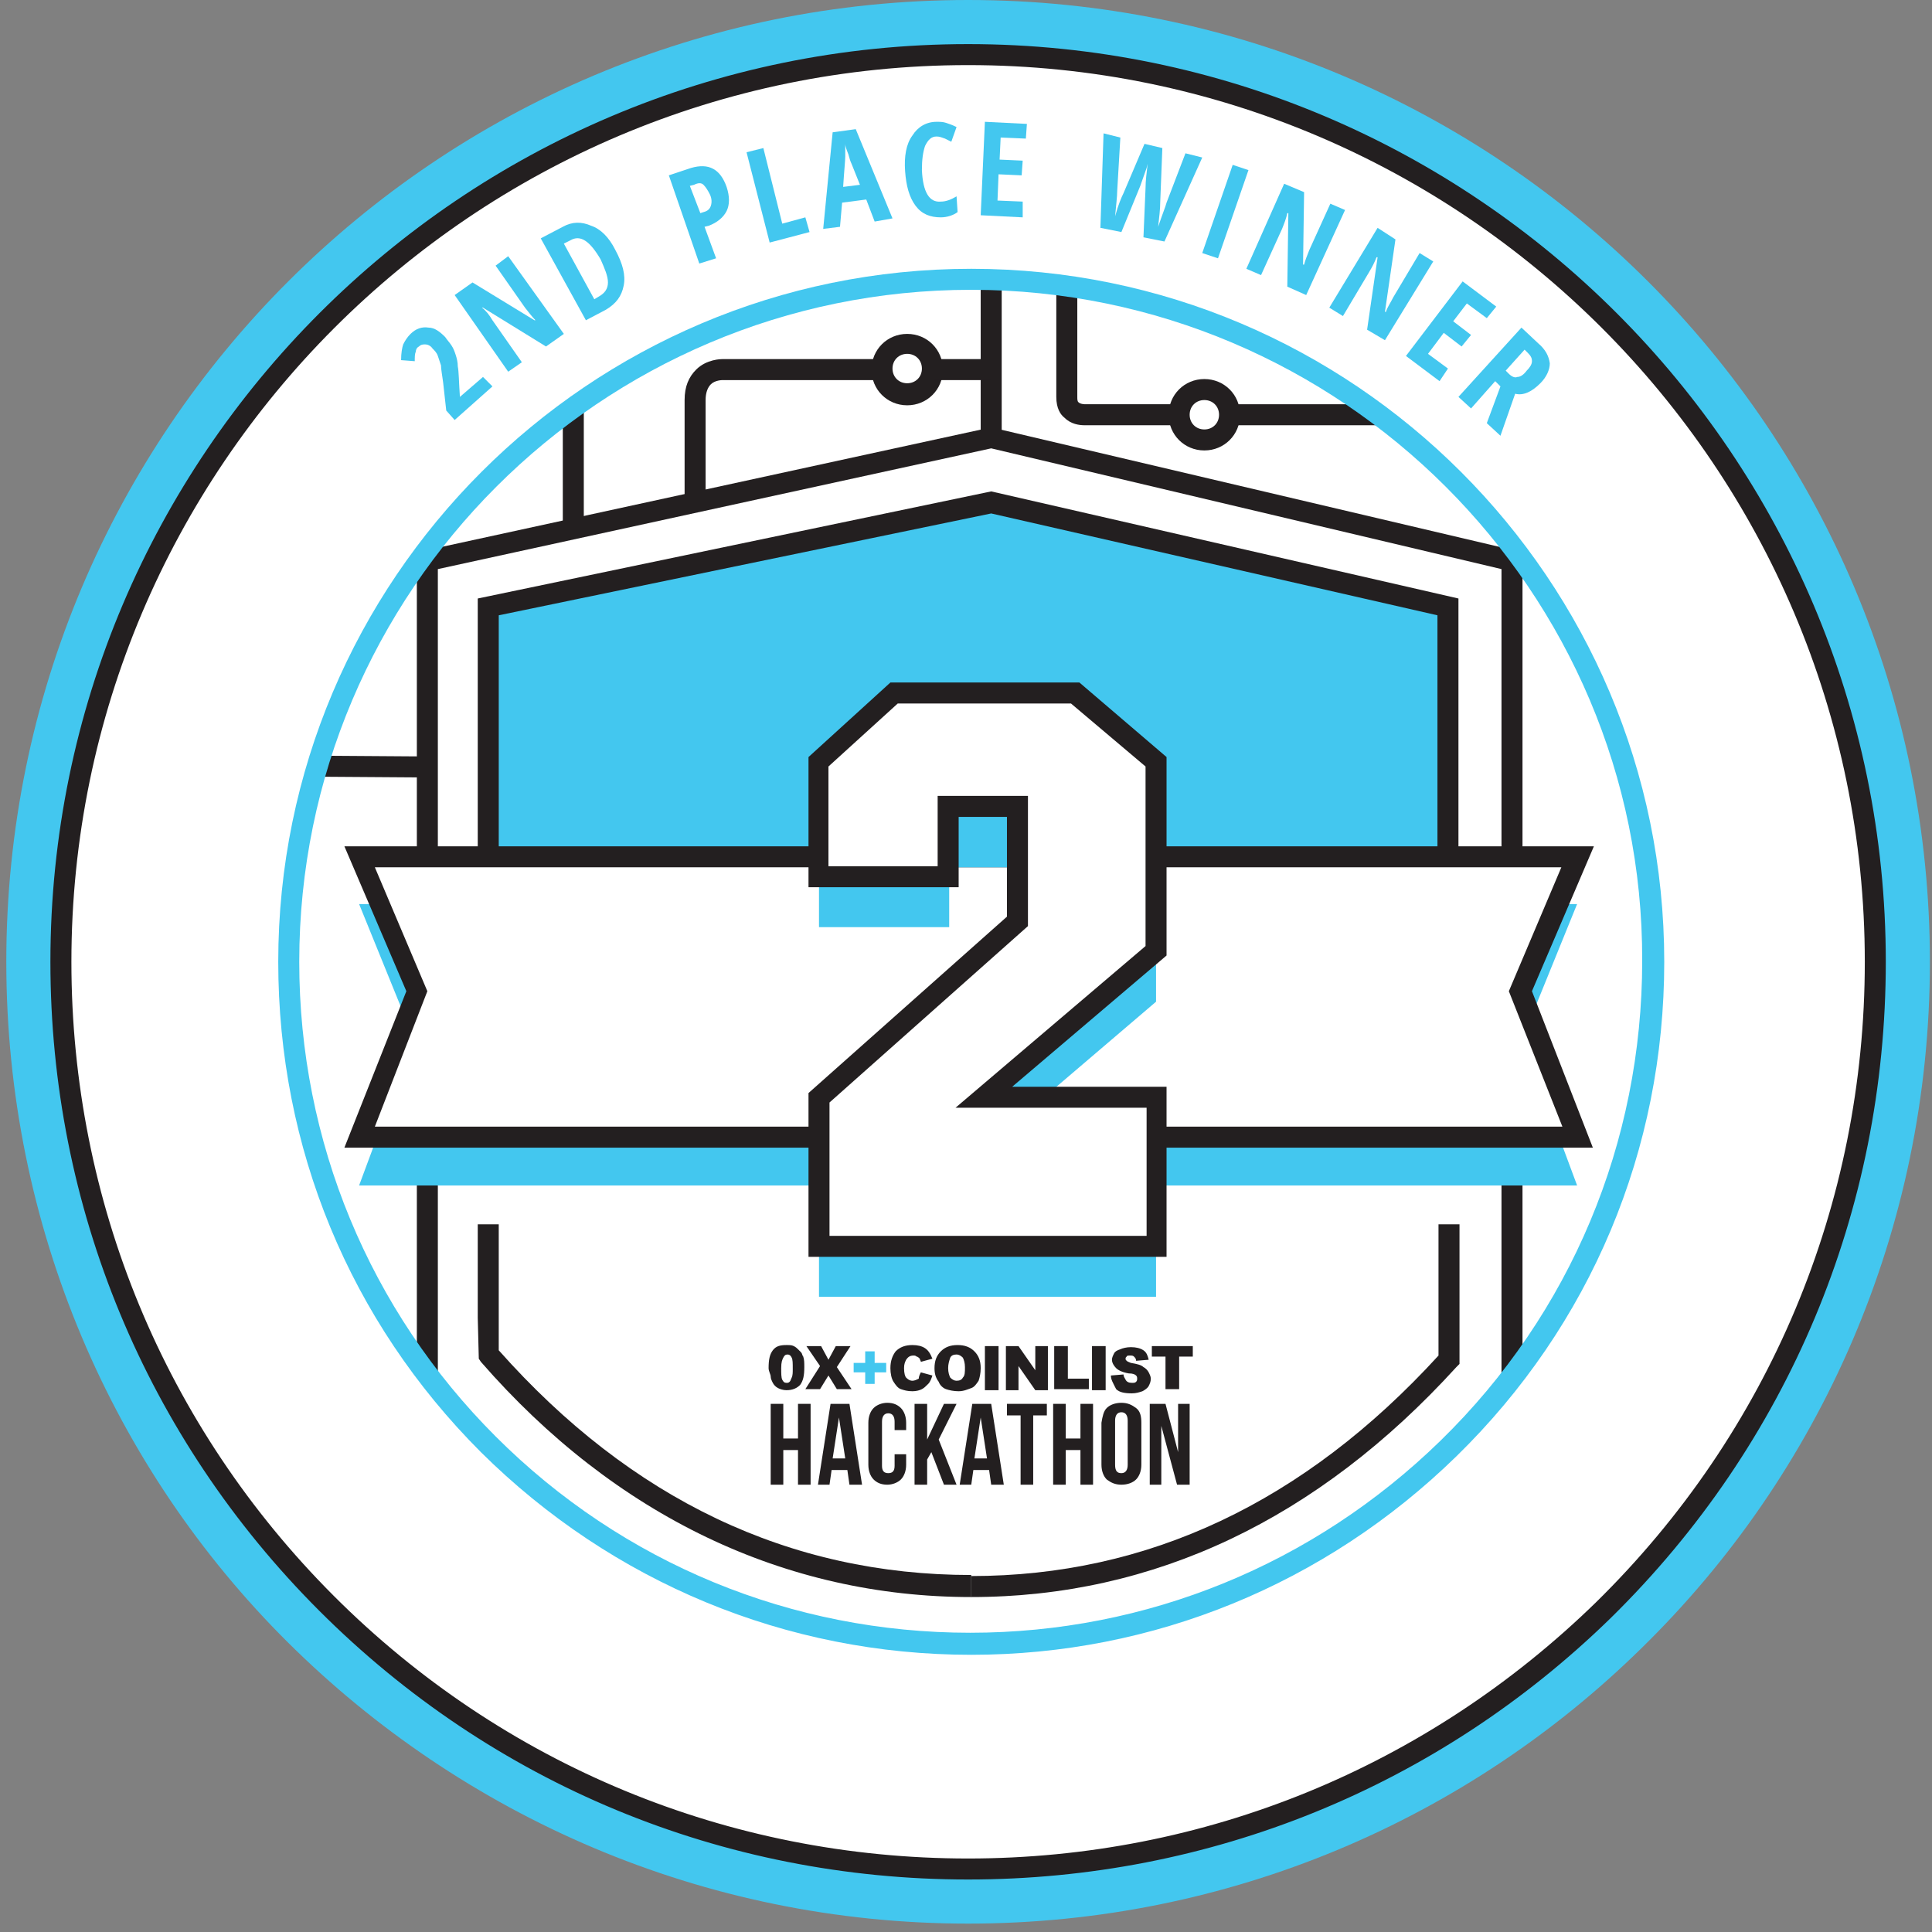 <?xml version="1.0" encoding="UTF-8"?>
<svg width="184px" height="184px" viewBox="0 0 184 184" version="1.1" xmlns="http://www.w3.org/2000/svg" xmlns:xlink="http://www.w3.org/1999/xlink">
    <rect x="0" y="0" width="184" height="184" fill="#808080" stroke="none"/>
    <!-- Generator: Sketch 53 (72520) - https://sketchapp.com -->
    <title>2ndplace</title>
    <desc>Created with Sketch.</desc>
    <g id="Page-1" stroke="none" stroke-width="1" fill="none" fill-rule="evenodd">
        <g id="2ndplace" transform="translate(0, -257)" fill-rule="nonzero">
            <g id="XMLID_158_" transform="translate(0, 257)" fill="#43C7EF">
                <path d="M183.8,91.6 C183.8,117.2 173.3,140.4 156.3,157 C139.8,173.2 117.1,183.2 92.2,183.2 C66.9,183.2 44,172.9 27.4,156.4 C10.8,139.9 0.6,116.9 0.6,91.6 C0.6,41 41.6,0 92.2,0 C142.8,0 183.8,41 183.8,91.6 Z" id="Path"></path>
            </g>
            <g id="XMLID_157_" transform="translate(4, 261)">
                <path d="M174.6,87.6 C174.6,111.8 164.7,133.7 148.7,149.3 C133.1,164.6 111.8,174 88.2,174 C64.3,174 42.7,164.3 27.1,148.7 C11.5,133.1 1.8,111.5 1.8,87.6 C1.8,39.9 40.5,1.2 88.2,1.2 C135.9,1.2 174.6,39.9 174.6,87.6 Z" id="Path" fill="#FFFFFF"></path>
                <path d="M88.2,175 C64.8,175 42.9,165.9 26.4,149.4 C9.9,132.9 0.8,110.9 0.8,87.6 C0.8,39.4 40,0.2 88.2,0.2 C136.4,0.2 175.6,39.4 175.6,87.6 C175.6,111.3 166.3,133.5 149.4,150.1 C132.9,166.2 111.2,175 88.2,175 Z M88.2,2.2 C41.1,2.2 2.8,40.5 2.8,87.6 C2.8,110.4 11.7,131.9 27.8,148 C43.9,164.1 65.4,173 88.2,173 C110.7,173 131.9,164.3 148,148.6 C164.5,132.4 173.6,110.7 173.6,87.6 C173.6,40.5 135.3,2.2 88.2,2.2 Z" id="Shape" fill="#231F20"></path>
            </g>
            <g id="XMLID_153_" transform="translate(38, 268)" fill="#43C7EF">
                <path d="M8.9,25.8 L5.3,29 L4.5,28.1 L4.2,25.4 C4.1,24.7 4,24.1 4,23.8 C3.9,23.5 3.8,23.2 3.7,22.9 C3.6,22.6 3.4,22.4 3.2,22.2 C3,21.9 2.7,21.8 2.5,21.8 C2.3,21.8 2.1,21.8 1.9,22 C1.7,22.1 1.6,22.3 1.6,22.5 C1.5,22.7 1.5,23 1.5,23.4 L0.2,23.3 C0.2,22.6 0.3,22.1 0.4,21.8 C0.6,21.4 0.8,21.1 1.1,20.8 C1.6,20.3 2.2,20.1 2.8,20.2 C3.4,20.2 3.9,20.6 4.4,21.1 C4.6,21.4 4.8,21.6 5,21.9 C5.2,22.2 5.3,22.5 5.4,22.8 C5.5,23.1 5.6,23.5 5.6,23.9 C5.7,24.4 5.7,25.3 5.8,26.8 L5.8,26.8 L8,24.9 L8.9,25.8 Z" id="Path"></path>
                <path d="M15.7,20.8 L14,22 L8,18.3 L7.9,18.3 C8.3,18.6 8.6,19 8.9,19.5 L11.7,23.5 L10.4,24.4 L5.3,17.1 L7,15.9 L12.9,19.5 L13,19.5 C12.7,19.2 12.4,18.8 12,18.3 L9.2,14.3 L10.4,13.4 L15.7,20.8 Z" id="Path"></path>
                <path d="M20.6,12.8 C21.3,14.1 21.6,15.2 21.4,16.2 C21.2,17.2 20.7,17.9 19.7,18.5 L17.8,19.5 L13.5,11.7 L15.6,10.6 C16.5,10.1 17.4,10.1 18.3,10.5 C19.2,10.8 20,11.6 20.6,12.8 Z M19.2,13.7 C18.2,12 17.3,11.3 16.3,11.9 L15.7,12.2 L18.6,17.5 L19.1,17.2 C19.6,16.9 19.9,16.5 19.9,15.9 C19.9,15.3 19.6,14.6 19.2,13.7 Z" id="Shape"></path>
                <path d="M31.2,6.8 C31.5,7.7 31.5,8.5 31.2,9.1 C30.9,9.7 30.3,10.2 29.5,10.5 L29.1,10.6 L30.2,13.6 L28.6,14.1 L25.7,5.7 L27.8,5 C29.5,4.5 30.6,5.1 31.2,6.8 Z M28.7,9.3 L29,9.2 C29.4,9.1 29.6,8.9 29.7,8.6 C29.8,8.3 29.8,7.9 29.6,7.5 C29.4,7.1 29.2,6.8 29,6.6 C28.8,6.4 28.5,6.4 28.1,6.6 L27.7,6.7 L28.7,9.3 Z" id="Shape"></path>
                <polygon id="Path" points="35.3 12.1 33.1 3.5 34.7 3.1 36.5 10.3 38.7 9.7 39.1 11.1"></polygon>
                <path d="M45.3,10.1 L44.5,8 L42.2,8.3 L42,10.6 L40.4,10.8 L41.3,1.6 L43.5,1.3 L47,9.8 L45.3,10.1 Z M43.9,6.6 L43.1,4.6 C43,4.4 42.9,4.1 42.8,3.7 C42.6,3.2 42.5,2.9 42.5,2.7 C42.5,3.1 42.5,3.5 42.5,3.9 C42.5,4.3 42.4,5.2 42.3,6.8 L43.9,6.6 Z" id="Shape"></path>
                <path d="M51.2,2 C50.7,2 50.4,2.3 50.1,2.9 C49.9,3.5 49.8,4.2 49.8,5.2 C49.9,7.3 50.5,8.3 51.6,8.2 C52.1,8.2 52.6,8 53.1,7.7 L53.2,9.2 C52.8,9.5 52.2,9.7 51.6,9.7 C50.6,9.7 49.8,9.4 49.2,8.6 C48.6,7.8 48.3,6.7 48.2,5.3 C48.1,3.9 48.3,2.7 48.9,1.9 C49.4,1.1 50.2,0.6 51.2,0.6 C51.5,0.6 51.8,0.6 52.1,0.7 C52.4,0.8 52.7,0.9 53.1,1.1 L52.6,2.5 C52.4,2.4 52.2,2.3 52,2.2 C51.7,2.1 51.5,2 51.2,2 Z" id="Path"></path>
                <polygon id="Path" points="59.4 9.7 55.4 9.5 55.8 0.6 59.8 0.8 59.7 2.2 57.3 2.1 57.2 4.2 59.4 4.3 59.3 5.7 57.1 5.6 57 8.1 59.4 8.2"></polygon>
                <path d="M72.9,12 L70.9,11.6 L71.1,6.9 C71.1,6.2 71.2,5.5 71.3,4.6 L71.2,5 L70.6,6.7 L68.8,11.1 L66.8,10.7 L67.1,1.7 L68.7,2.1 L68.4,7.2 C68.4,7.7 68.3,8.5 68.2,9.6 C68.5,8.5 68.8,7.8 69,7.4 L71,2.7 L72.7,3.1 L72.5,8.2 C72.5,8.9 72.4,9.7 72.3,10.6 C72.7,9.4 73,8.7 73.1,8.3 L74.9,3.6 L76.5,4 L72.9,12 Z" id="Path"></path>
                <polygon id="Path" points="76.5 13.1 79.4 4.7 80.9 5.2 78 13.6"></polygon>
                <path d="M86.4,17.1 L84.6,16.3 L84.7,9.3 L84.6,9.3 C84.5,9.8 84.3,10.3 84.1,10.8 L82.1,15.2 L80.7,14.6 L84.3,6.5 L86.2,7.3 L86.1,14.2 L86.2,14.2 C86.3,13.8 86.5,13.3 86.7,12.8 L88.7,8.4 L90.1,9 L86.4,17.1 Z" id="Path"></path>
                <path d="M93.9,21.4 L92.2,20.4 L93.2,13.5 L93.1,13.5 C92.9,14 92.7,14.4 92.4,14.9 L89.9,19.1 L88.6,18.3 L93.2,10.7 L94.9,11.8 L93.9,18.7 L94,18.7 C94.1,18.3 94.4,17.9 94.7,17.3 L97.2,13.1 L98.5,13.9 L93.9,21.4 Z" id="Path"></path>
                <polygon id="Path" points="99.1 25.3 95.9 22.9 101.3 15.8 104.5 18.2 103.6 19.3 101.7 17.9 100.4 19.6 102.1 20.9 101.2 22 99.5 20.7 98 22.7 99.9 24.1"></polygon>
                <path d="M104.4,25.3 L102.1,27.9 L100.9,26.8 L106.9,20.2 L108.5,21.7 C109.2,22.3 109.5,22.9 109.6,23.6 C109.6,24.2 109.3,24.9 108.7,25.5 C107.9,26.3 107.1,26.7 106.3,26.5 L104.9,30.5 L103.6,29.3 L104.9,25.8 L104.4,25.3 Z M105.4,24.3 L105.7,24.6 C106,24.9 106.3,25 106.5,24.9 C106.8,24.9 107.1,24.7 107.4,24.3 C107.7,24 107.9,23.7 107.9,23.4 C107.9,23.1 107.8,22.9 107.5,22.6 L107.2,22.3 L105.4,24.3 Z" id="Shape"></path>
            </g>
            <g id="XMLID_49_" transform="translate(93, 283)" fill="#231F20">
                <rect id="Rectangle" x="0.4" y="0.6" width="2" height="15.1"></rect>
            </g>
            <g id="XMLID_95_" transform="translate(117, 295)" fill="#231F20">
                <rect id="Rectangle" x="0.1" y="0.5" width="14.2" height="2"></rect>
            </g>
            <g id="XMLID_94_" transform="translate(100, 284)" fill="#231F20">
                <path d="M3.3,13.5 C2.8,13.5 2,13.4 1.4,12.8 C1,12.5 0.6,11.9 0.6,10.8 L0.6,0.2 L2.6,0.2 L2.6,10.8 C2.6,11 2.6,11.2 2.7,11.3 C2.9,11.5 3.3,11.5 3.4,11.5 L3.5,11.5 L12.2,11.5 L12.2,13.5 L3.5,13.5 C3.5,13.5 3.4,13.5 3.3,13.5 Z" id="Path"></path>
            </g>
            <g id="XMLID_47_" transform="translate(53, 295)" fill="#231F20">
                <rect id="Rectangle" x="0.6" y="0.8" width="2" height="11.6"></rect>
            </g>
            <g id="XMLID_92_" transform="translate(30, 328)" fill="#231F20">
                <rect id="Rectangle" transform="translate(5.446, 2.008) rotate(0.398) translate(-5.446, -2.008) " x="0.196" y="1.008" width="10.5" height="2"></rect>
            </g>
            <g id="XMLID_90_" transform="translate(39, 297)" fill="#231F20">
                <polygon id="Path" points="106 91.2 104 91.2 104 14.2 55.4 2.7 2.7 14.2 2.7 90.9 0.7 90.9 0.7 12.6 55.4 0.7 106 12.6"></polygon>
            </g>
            <g id="XMLID_39_" transform="translate(26, 282)" fill="#43C7EF">
                <path d="M66.5,132.6 C48.9,132.6 32.3,125.7 19.8,113.3 C7.3,100.8 0.5,84.3 0.5,66.6 C0.5,30.2 30.1,0.6 66.5,0.6 C102.9,0.6 132.5,30.2 132.5,66.6 C132.5,84.5 125.5,101.2 112.7,113.7 C100.2,125.9 83.8,132.6 66.5,132.6 Z M66.5,2.6 C31.2,2.6 2.5,31.3 2.5,66.6 C2.5,83.7 9.2,99.8 21.2,111.8 C33.3,123.9 49.4,130.5 66.4,130.5 C83.2,130.5 99.1,124 111.2,112.2 C123.6,100.1 130.4,83.8 130.4,66.5 C130.5,31.3 101.7,2.6 66.5,2.6 Z" id="Shape"></path>
            </g>
            <g id="XMLID_88_" transform="translate(83, 288)" fill="#231F20">
                <path d="M3.4,7.6 C1.5,7.6 0,6.1 0,4.2 C0,2.3 1.5,0.8 3.4,0.8 C5.3,0.8 6.8,2.3 6.8,4.2 C6.8,6.1 5.3,7.6 3.4,7.6 Z M3.4,2.7 C2.6,2.7 2,3.3 2,4.1 C2,4.9 2.6,5.5 3.4,5.5 C4.2,5.5 4.8,4.9 4.8,4.1 C4.8,3.3 4.2,2.7 3.4,2.7 Z" id="Shape"></path>
            </g>
            <g id="XMLID_87_" transform="translate(88, 291)" fill="#231F20">
                <rect id="Rectangle" x="0.9" y="0.2" width="5.5" height="2"></rect>
            </g>
            <g id="XMLID_36_" transform="translate(65, 291)" fill="#231F20">
                <path d="M2.2,13.9 L0.2,13.9 L0.2,4.1 C0.2,2.8 0.6,1.9 1.3,1.2 C2.3,0.2 3.7,0.2 3.8,0.2 L19,0.2 L19,2.2 L3.8,2.2 C3.8,2.2 3.1,2.2 2.7,2.6 C2.4,2.9 2.2,3.4 2.2,4.1 L2.2,13.9 Z" id="Path"></path>
            </g>
            <g id="XMLID_85_" transform="translate(111, 293)" fill="#231F20">
                <path d="M3.7,6.9 C1.8,6.9 0.3,5.4 0.3,3.5 C0.3,1.6 1.8,0.1 3.7,0.1 C5.6,0.1 7.1,1.6 7.1,3.5 C7.1,5.4 5.6,6.9 3.7,6.9 Z M3.7,2.1 C2.9,2.1 2.3,2.7 2.3,3.5 C2.3,4.3 2.9,4.9 3.7,4.9 C4.5,4.9 5.1,4.3 5.1,3.5 C5.1,2.7 4.5,2.1 3.7,2.1 Z" id="Shape"></path>
            </g>
            <g id="XMLID_31_" transform="translate(45, 303)">
                <polyline id="Path" fill="#43C7EF" points="1.5 35.5 1.5 11.8 49.4 1.9 92.9 11.8 92.9 35.5"></polyline>
                <polygon id="Path" fill="#231F20" points="93.9 35.5 91.9 35.5 91.9 12.6 49.4 2.9 2.5 12.6 2.5 35.5 0.5 35.5 0.5 11 49.4 0.8 93.9 11"></polygon>
            </g>
            <g id="XMLID_83_" transform="translate(92, 373)" fill="#231F20">
                <path d="M0.5,36.1 L0.5,34.1 C17.3,34.1 32.2,27.1 45,13.1 L45,0.6 L47,0.6 L47,13.9 L46.7,14.2 C33.5,28.7 17.9,36.1 0.5,36.1 Z" id="Path"></path>
            </g>
            <g id="XMLID_27_" transform="translate(45, 373)" fill="#231F20">
                <path d="M47.5,36.1 C29.8,36.1 13.6,28.4 0.8,13.7 L0.6,13.4 L0.5,9.5 L0.5,0.6 L2.5,0.6 L2.5,12.6 C15.1,26.8 30.2,34 47.5,34 L47.5,36.1 L47.5,36.1 Z" id="Path"></path>
            </g>
            <g id="XMLID_62_" transform="translate(34, 343)" fill="#43C7EF">
                <polygon id="Path" points="116.2 0.1 97.3 0.1 96.7 0.1 0.2 0.1 5.4 12.9 0.2 26.9 96.7 26.9 97.3 26.9 116.2 26.9 111 12.9"></polygon>
            </g>
            <g id="XMLID_61_" transform="translate(32, 337)">
                <polygon id="Path" fill="#FFFFFF" points="118.2 1.5 101 1.5 97.8 1.5 2.2 1.5 7.7 14.3 2.2 28.3 97.8 28.3 101 28.3 118.2 28.3 112.7 14.3"></polygon>
                <path d="M119.7,29.3 L0.8,29.3 L6.7,14.4 L0.8,0.6 L119.8,0.6 L113.9,14.4 L119.7,29.3 Z M3.7,27.3 L116.8,27.3 L111.7,14.4 L116.7,2.6 L3.7,2.6 L8.7,14.4 L3.7,27.3 Z" id="Shape" fill="#231F20"></path>
            </g>
            <g id="XMLID_59_" transform="translate(73, 385)">
                <path d="M0.2,2.3 C0.2,1.5 0.3,1 0.6,0.6 C0.9,0.2 1.3,0.1 1.9,0.1 C2.2,0.1 2.4,0.1 2.6,0.2 C2.8,0.3 2.9,0.4 3,0.5 C3.1,0.6 3.2,0.7 3.3,0.8 C3.4,0.9 3.4,1.1 3.5,1.2 C3.6,1.5 3.6,1.8 3.6,2.2 C3.6,3 3.5,3.5 3.2,3.9 C2.9,4.2 2.5,4.4 1.9,4.4 C1.6,4.4 1.3,4.3 1.1,4.2 C0.9,4.1 0.7,3.9 0.6,3.7 C0.5,3.5 0.4,3.3 0.4,3.1 C0.4,2.9 0.2,2.6 0.2,2.3 Z M1.4,2.3 C1.4,2.8 1.4,3.2 1.5,3.4 C1.6,3.6 1.7,3.7 1.9,3.7 C2,3.7 2.1,3.7 2.2,3.6 C2.3,3.5 2.3,3.4 2.4,3.2 C2.5,3 2.5,2.7 2.5,2.4 C2.5,1.8 2.5,1.5 2.4,1.3 C2.3,1.1 2.2,1 2,1 C1.8,1 1.7,1.1 1.6,1.3 C1.5,1.5 1.4,1.7 1.4,2.3 Z" id="Shape" fill="#231F20"></path>
                <polygon id="Path" fill="#231F20" points="3.8 0.2 5.2 0.2 5.9 1.5 6.6 0.2 8 0.2 6.7 2.2 8.1 4.3 6.7 4.3 5.9 3 5.1 4.3 3.7 4.3 5.1 2.1"></polygon>
                <polygon id="Path" fill="#43C7EF" points="8.3 1.8 9.4 1.8 9.4 0.7 10.3 0.7 10.3 1.8 11.4 1.8 11.4 2.7 10.3 2.7 10.3 3.8 9.4 3.8 9.4 2.7 8.3 2.7"></polygon>
                <path d="M14.7,2.7 L15.8,3 C15.7,3.3 15.6,3.6 15.4,3.8 C15.2,4 15,4.2 14.8,4.3 C14.6,4.4 14.3,4.5 13.9,4.5 C13.4,4.5 13.1,4.4 12.8,4.3 C12.5,4.2 12.3,3.9 12.1,3.6 C11.9,3.3 11.8,2.8 11.8,2.3 C11.8,1.6 12,1.1 12.3,0.7 C12.7,0.3 13.2,0.1 13.9,0.1 C14.4,0.1 14.8,0.2 15.1,0.4 C15.4,0.6 15.6,0.9 15.8,1.4 L14.7,1.7 C14.7,1.6 14.6,1.5 14.6,1.4 C14.5,1.3 14.4,1.2 14.3,1.2 C14.2,1.1 14.1,1.1 14,1.1 C13.7,1.1 13.5,1.2 13.3,1.5 C13.2,1.7 13.1,1.9 13.1,2.3 C13.1,2.8 13.2,3.1 13.3,3.2 C13.4,3.3 13.6,3.5 13.9,3.5 C14.1,3.5 14.3,3.4 14.5,3.3 C14.5,3.1 14.6,2.9 14.7,2.7 Z" id="Path" fill="#231F20"></path>
                <path d="M16,2.3 C16,1.6 16.2,1.1 16.6,0.7 C17,0.3 17.5,0.1 18.2,0.1 C18.9,0.1 19.4,0.3 19.8,0.7 C20.2,1.1 20.4,1.6 20.4,2.3 C20.4,2.8 20.3,3.2 20.2,3.5 C20,3.8 19.8,4.1 19.5,4.2 C19.2,4.3 18.8,4.5 18.3,4.5 C17.8,4.5 17.4,4.4 17.1,4.3 C16.8,4.2 16.5,3.9 16.4,3.6 C16.1,3.2 16,2.8 16,2.3 Z M17.3,2.3 C17.3,2.7 17.4,3 17.5,3.2 C17.7,3.4 17.9,3.5 18.1,3.5 C18.4,3.5 18.6,3.4 18.7,3.2 C18.9,3 18.9,2.7 18.9,2.2 C18.9,1.8 18.8,1.5 18.7,1.3 C18.5,1.1 18.3,1 18.1,1 C17.8,1 17.6,1.1 17.5,1.3 C17.4,1.6 17.3,1.9 17.3,2.3 Z" id="Shape" fill="#231F20"></path>
                <polygon id="Path" fill="#231F20" points="20.8 0.2 22.1 0.2 22.1 4.4 20.8 4.4"></polygon>
                <polygon id="Path" fill="#231F20" points="22.8 0.2 24 0.2 25.6 2.5 25.6 0.2 26.8 0.2 26.8 4.4 25.6 4.4 24 2.1 24 4.4 22.8 4.4"></polygon>
                <polygon id="Path" fill="#231F20" points="27.4 0.2 28.7 0.2 28.7 3.3 30.7 3.3 30.7 4.3 27.4 4.3"></polygon>
                <polygon id="Path" fill="#231F20" points="31 0.2 32.3 0.2 32.3 4.4 31 4.4"></polygon>
                <path d="M32.8,3 L34,2.9 C34,3.1 34.1,3.2 34.2,3.4 C34.3,3.6 34.5,3.7 34.8,3.7 C35,3.7 35.1,3.7 35.2,3.6 C35.3,3.5 35.3,3.4 35.3,3.3 C35.3,3.2 35.3,3.1 35.2,3 C35.1,2.9 34.9,2.8 34.5,2.8 C33.9,2.7 33.5,2.5 33.3,2.3 C33.1,2.1 32.9,1.8 32.9,1.5 C32.9,1.3 33,1.1 33.1,0.9 C33.2,0.7 33.4,0.6 33.7,0.5 C33.9,0.4 34.3,0.3 34.7,0.3 C35.2,0.3 35.6,0.4 35.9,0.6 C36.2,0.8 36.3,1.1 36.4,1.5 L35.2,1.6 C35.2,1.4 35.1,1.3 35,1.2 C34.9,1.1 34.8,1.1 34.6,1.1 C34.5,1.1 34.3,1.1 34.3,1.2 C34.2,1.3 34.2,1.3 34.2,1.4 C34.2,1.5 34.2,1.5 34.3,1.6 C34.4,1.7 34.5,1.7 34.7,1.8 C35.3,1.9 35.7,2 35.9,2.2 C36.1,2.3 36.3,2.5 36.4,2.7 C36.5,2.9 36.6,3.1 36.6,3.3 C36.6,3.6 36.5,3.8 36.4,4 C36.3,4.2 36,4.4 35.8,4.5 C35.5,4.6 35.2,4.7 34.8,4.7 C34.1,4.7 33.6,4.6 33.3,4.3 C33,3.7 32.8,3.4 32.8,3 Z" id="Path" fill="#231F20"></path>
                <polygon id="Path" fill="#231F20" points="36.7 0.2 40.6 0.2 40.6 1.2 39.3 1.2 39.3 4.3 38 4.3 38 1.2 36.7 1.2"></polygon>
                <polygon id="Path" fill="#231F20" points="0.4 13.4 0.4 5.7 1.6 5.7 1.6 9 3 9 3 5.7 4.2 5.7 4.2 13.4 3 13.4 3 10.1 1.6 10.1 1.6 13.4"></polygon>
                <path d="M7.9,13.4 L7.7,12 L6.2,12 L6,13.4 L4.9,13.4 L6.1,5.7 L7.9,5.7 L9.1,13.4 L7.9,13.4 Z M7.5,10.9 L6.9,7 L6.3,10.9 L7.5,10.9 Z" id="Shape" fill="#231F20"></path>
                <path d="M13.3,11.5 C13.3,12.1 13.1,12.6 12.8,12.9 C12.5,13.2 12,13.4 11.5,13.4 C10.9,13.4 10.5,13.2 10.2,12.9 C9.9,12.6 9.7,12.1 9.7,11.5 L9.7,7.5 C9.7,6.9 9.9,6.4 10.2,6.1 C10.5,5.8 11,5.6 11.5,5.6 C12.1,5.6 12.5,5.8 12.8,6.1 C13.1,6.4 13.3,6.9 13.3,7.5 L13.3,8.2 L12.2,8.2 L12.2,7.4 C12.2,6.9 12,6.6 11.6,6.6 C11.2,6.6 11,6.9 11,7.4 L11,11.6 C11,12.1 11.2,12.3 11.6,12.3 C12,12.3 12.2,12.1 12.2,11.6 L12.2,10.5 L13.3,10.5 L13.3,11.5 Z" id="Path" fill="#231F20"></path>
                <polygon id="Path" fill="#231F20" points="15.3 11 15.3 13.4 14.1 13.4 14.1 5.7 15.3 5.7 15.3 9.1 16.9 5.7 18.1 5.7 16.4 9.1 18.1 13.4 16.9 13.4 15.7 10.3"></polygon>
                <path d="M21.4,13.4 L21.2,12 L19.7,12 L19.5,13.4 L18.4,13.4 L19.6,5.7 L21.4,5.7 L22.6,13.4 L21.4,13.4 Z M21,10.9 L20.4,7 L19.8,10.9 L21,10.9 Z" id="Shape" fill="#231F20"></path>
                <polygon id="Path" fill="#231F20" points="26.7 5.7 26.7 6.8 25.4 6.8 25.4 13.4 24.2 13.4 24.2 6.8 22.9 6.8 22.9 5.7"></polygon>
                <polygon id="Path" fill="#231F20" points="27.3 13.4 27.3 5.7 28.5 5.7 28.5 9 29.9 9 29.9 5.7 31.1 5.7 31.1 13.4 29.9 13.4 29.9 10.1 28.5 10.1 28.5 13.4"></polygon>
                <path d="M32.4,6.1 C32.7,5.8 33.2,5.6 33.8,5.6 C34.4,5.6 34.8,5.8 35.2,6.1 C35.6,6.4 35.7,6.9 35.7,7.5 L35.7,11.5 C35.7,12.1 35.5,12.6 35.2,12.9 C34.9,13.2 34.4,13.4 33.8,13.4 C33.2,13.4 32.8,13.2 32.4,12.9 C32.1,12.6 31.9,12.1 31.9,11.5 L31.9,7.5 C32,6.9 32.1,6.4 32.4,6.1 Z M33.8,12.3 C34.2,12.3 34.4,12 34.4,11.5 L34.4,7.3 C34.4,6.8 34.2,6.5 33.8,6.5 C33.4,6.5 33.2,6.8 33.2,7.3 L33.2,11.5 C33.2,12.1 33.4,12.3 33.8,12.3 Z" id="Shape" fill="#231F20"></path>
                <polygon id="Path" fill="#231F20" points="37.6 13.4 36.5 13.4 36.5 5.7 38 5.7 39.2 10.3 39.2 5.7 40.3 5.7 40.3 13.4 39.1 13.4 37.6 7.8"></polygon>
            </g>
            <g id="XMLID_3_" transform="translate(77, 322)">
                <g id="XMLID_5_" transform="translate(1, 5)" fill="#43C7EF">
                    <polygon id="Path" points="32.1 7.4 24.4 0.9 7.2 0.9 0 7.4 0 18.3 12.4 18.3 12.4 12.6 18.9 12.6 18.9 22.6 0 39.4 0 53.5 32.1 53.5 32.1 39.4 15.7 39.4 32.1 25.4"></polygon>
                </g>
                <g id="XMLID_57_">
                    <polygon id="Path" fill="#FFFFFF" points="33.1 7.5 25.4 1 8.2 1 1 7.5 1 18.5 13.4 18.5 13.4 11.8 19.9 11.8 19.9 22.7 1 39.5 1 53.7 33.1 53.7 33.1 39.5 16.7 39.5 33.1 25.5"></polygon>
                    <path d="M34.1,54.7 L0,54.7 L0,39.1 L18.9,22.3 L18.9,12.8 L14.3,12.8 L14.3,19.5 L0,19.5 L0,7.1 L7.8,-5.68434189e-14 L25.8,-5.68434189e-14 L34.1,7.1 L34.1,26 L19.4,38.5 L34.1,38.5 L34.1,54.7 Z M2,52.7 L32.2,52.7 L32.2,40.5 L14,40.5 L32.1,25.1 L32.1,8 L25,2 L8.5,2 L1.9,8 L1.9,17.5 L12.3,17.5 L12.3,10.8 L20.9,10.8 L20.9,23.2 L2,40 L2,52.7 Z" id="Shape" fill="#231F20"></path>
                </g>
            </g>
        </g>
    </g>
</svg>